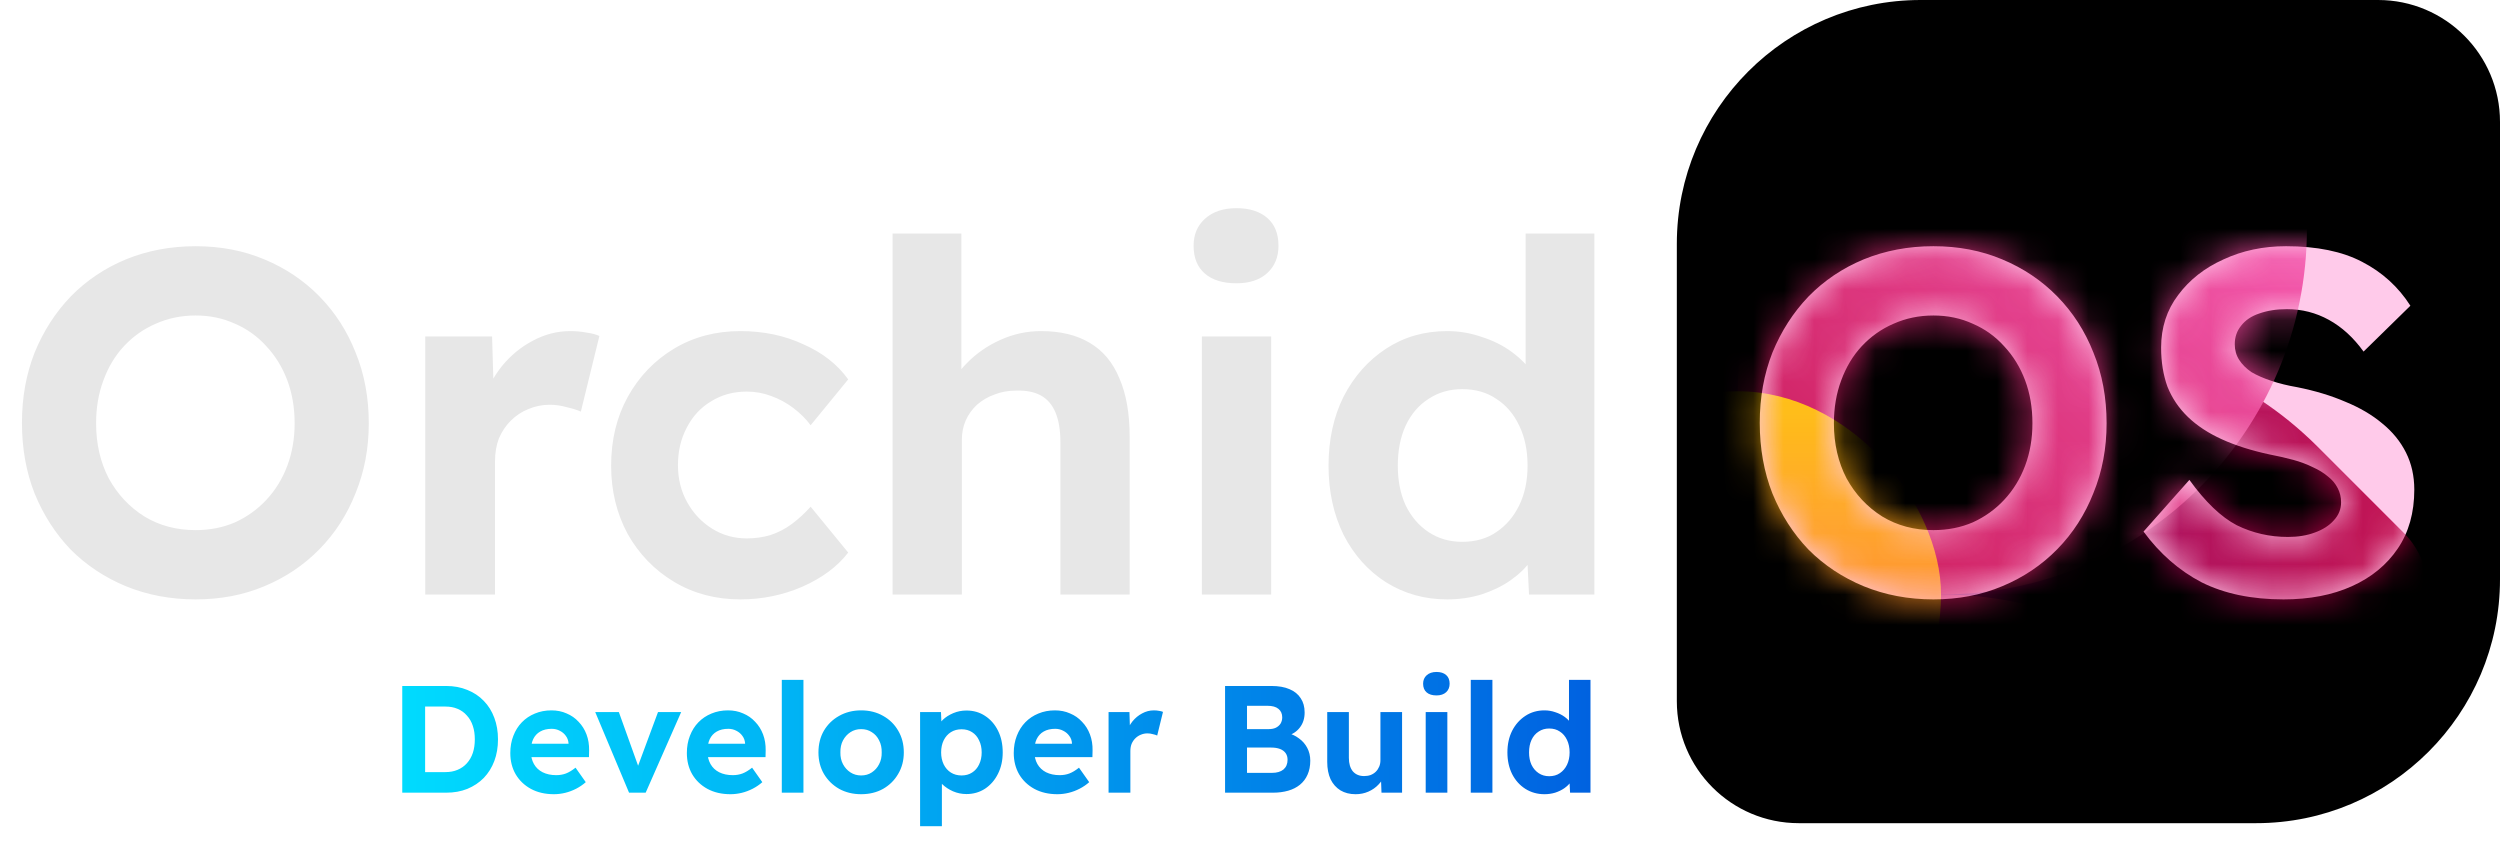 <svg width="82" height="28" viewBox="0 0 82 28" fill="none" xmlns="http://www.w3.org/2000/svg">
<path d="M55 8C55 3.582 58.582 0 63 0H78C80.209 0 82 1.791 82 4V19C82 23.418 78.418 27 74 27H59C56.791 27 55 25.209 55 23V8Z" fill="black"/>
<g filter="url(#filter0_b_373_4)">
<path d="M63.416 19.66C62.595 19.66 61.832 19.516 61.128 19.228C60.435 18.94 59.832 18.54 59.32 18.028C58.819 17.505 58.424 16.892 58.136 16.188C57.859 15.484 57.72 14.711 57.72 13.868C57.72 13.036 57.859 12.268 58.136 11.564C58.424 10.86 58.819 10.247 59.32 9.724C59.832 9.201 60.435 8.796 61.128 8.508C61.832 8.22 62.595 8.076 63.416 8.076C64.237 8.076 64.989 8.22 65.672 8.508C66.365 8.796 66.968 9.201 67.48 9.724C67.992 10.247 68.387 10.86 68.664 11.564C68.952 12.268 69.096 13.041 69.096 13.884C69.096 14.705 68.952 15.468 68.664 16.172C68.387 16.876 67.992 17.489 67.48 18.012C66.968 18.535 66.365 18.94 65.672 19.228C64.989 19.516 64.237 19.66 63.416 19.66ZM63.416 17.388C63.885 17.388 64.317 17.303 64.712 17.132C65.107 16.951 65.448 16.705 65.736 16.396C66.035 16.076 66.264 15.703 66.424 15.276C66.584 14.849 66.664 14.385 66.664 13.884C66.664 13.372 66.584 12.903 66.424 12.476C66.264 12.049 66.035 11.676 65.736 11.356C65.448 11.036 65.107 10.791 64.712 10.62C64.317 10.439 63.885 10.348 63.416 10.348C62.947 10.348 62.509 10.439 62.104 10.62C61.709 10.791 61.363 11.036 61.064 11.356C60.776 11.665 60.552 12.039 60.392 12.476C60.232 12.903 60.152 13.372 60.152 13.884C60.152 14.556 60.291 15.159 60.568 15.692C60.856 16.215 61.245 16.631 61.736 16.94C62.227 17.239 62.787 17.388 63.416 17.388ZM74.9 19.66C73.855 19.66 72.959 19.473 72.213 19.1C71.477 18.716 70.842 18.161 70.308 17.436L71.812 15.74C72.335 16.465 72.853 16.961 73.365 17.228C73.887 17.484 74.447 17.612 75.044 17.612C75.375 17.612 75.668 17.564 75.924 17.468C76.191 17.372 76.399 17.239 76.549 17.068C76.709 16.897 76.788 16.7 76.788 16.476C76.788 16.305 76.751 16.151 76.677 16.012C76.602 15.863 76.495 15.735 76.356 15.628C76.218 15.511 76.052 15.409 75.861 15.324C75.668 15.228 75.455 15.148 75.221 15.084C74.986 15.02 74.73 14.961 74.453 14.908C73.855 14.78 73.332 14.615 72.885 14.412C72.436 14.209 72.063 13.964 71.764 13.676C71.466 13.388 71.242 13.057 71.093 12.684C70.954 12.3 70.885 11.873 70.885 11.404C70.885 10.743 71.071 10.167 71.445 9.676C71.818 9.175 72.314 8.785 72.933 8.508C73.551 8.22 74.234 8.076 74.981 8.076C75.994 8.076 76.826 8.247 77.477 8.588C78.138 8.929 78.666 9.409 79.061 10.028L77.525 11.532C77.194 11.073 76.815 10.727 76.388 10.492C75.962 10.257 75.503 10.14 75.013 10.14C74.671 10.14 74.367 10.188 74.1 10.284C73.844 10.369 73.647 10.503 73.508 10.684C73.37 10.855 73.3 11.057 73.3 11.292C73.3 11.484 73.349 11.655 73.445 11.804C73.54 11.953 73.674 12.087 73.844 12.204C74.026 12.311 74.245 12.407 74.501 12.492C74.757 12.577 75.039 12.647 75.349 12.7C75.935 12.817 76.463 12.977 76.933 13.18C77.402 13.372 77.802 13.607 78.132 13.884C78.474 14.161 78.735 14.481 78.916 14.844C79.098 15.207 79.189 15.612 79.189 16.06C79.189 16.817 79.007 17.463 78.644 17.996C78.282 18.529 77.781 18.94 77.141 19.228C76.501 19.516 75.754 19.66 74.9 19.66Z" fill="#FFCAEA"/>
</g>
<mask id="mask0_373_4" style="mask-type:alpha" maskUnits="userSpaceOnUse" x="57" y="8" width="23" height="12">
<path d="M63.416 19.66C62.595 19.66 61.832 19.516 61.128 19.228C60.435 18.94 59.832 18.54 59.32 18.028C58.819 17.505 58.424 16.892 58.136 16.188C57.859 15.484 57.72 14.711 57.72 13.868C57.72 13.036 57.859 12.268 58.136 11.564C58.424 10.86 58.819 10.247 59.32 9.724C59.832 9.201 60.435 8.796 61.128 8.508C61.832 8.22 62.595 8.076 63.416 8.076C64.237 8.076 64.989 8.22 65.672 8.508C66.365 8.796 66.968 9.201 67.48 9.724C67.992 10.247 68.387 10.86 68.664 11.564C68.952 12.268 69.096 13.041 69.096 13.884C69.096 14.705 68.952 15.468 68.664 16.172C68.387 16.876 67.992 17.489 67.48 18.012C66.968 18.535 66.365 18.94 65.672 19.228C64.989 19.516 64.237 19.66 63.416 19.66ZM63.416 17.388C63.885 17.388 64.317 17.303 64.712 17.132C65.107 16.951 65.448 16.705 65.736 16.396C66.035 16.076 66.264 15.703 66.424 15.276C66.584 14.849 66.664 14.385 66.664 13.884C66.664 13.372 66.584 12.903 66.424 12.476C66.264 12.049 66.035 11.676 65.736 11.356C65.448 11.036 65.107 10.791 64.712 10.62C64.317 10.439 63.885 10.348 63.416 10.348C62.947 10.348 62.509 10.439 62.104 10.62C61.709 10.791 61.363 11.036 61.064 11.356C60.776 11.665 60.552 12.039 60.392 12.476C60.232 12.903 60.152 13.372 60.152 13.884C60.152 14.556 60.291 15.159 60.568 15.692C60.856 16.215 61.245 16.631 61.736 16.94C62.227 17.239 62.787 17.388 63.416 17.388ZM74.9 19.66C73.855 19.66 72.959 19.473 72.213 19.1C71.477 18.716 70.842 18.161 70.308 17.436L71.812 15.74C72.335 16.465 72.853 16.961 73.365 17.228C73.887 17.484 74.447 17.612 75.044 17.612C75.375 17.612 75.668 17.564 75.924 17.468C76.191 17.372 76.399 17.239 76.549 17.068C76.709 16.897 76.788 16.7 76.788 16.476C76.788 16.305 76.751 16.151 76.677 16.012C76.602 15.863 76.495 15.735 76.356 15.628C76.218 15.511 76.052 15.409 75.861 15.324C75.668 15.228 75.455 15.148 75.221 15.084C74.986 15.02 74.73 14.961 74.453 14.908C73.855 14.78 73.332 14.615 72.885 14.412C72.436 14.209 72.063 13.964 71.764 13.676C71.466 13.388 71.242 13.057 71.093 12.684C70.954 12.3 70.885 11.873 70.885 11.404C70.885 10.743 71.071 10.167 71.445 9.676C71.818 9.175 72.314 8.785 72.933 8.508C73.551 8.22 74.234 8.076 74.981 8.076C75.994 8.076 76.826 8.247 77.477 8.588C78.138 8.929 78.666 9.409 79.061 10.028L77.525 11.532C77.194 11.073 76.815 10.727 76.388 10.492C75.962 10.257 75.503 10.14 75.013 10.14C74.671 10.14 74.367 10.188 74.1 10.284C73.844 10.369 73.647 10.503 73.508 10.684C73.37 10.855 73.3 11.057 73.3 11.292C73.3 11.484 73.349 11.655 73.445 11.804C73.54 11.953 73.674 12.087 73.844 12.204C74.026 12.311 74.245 12.407 74.501 12.492C74.757 12.577 75.039 12.647 75.349 12.7C75.935 12.817 76.463 12.977 76.933 13.18C77.402 13.372 77.802 13.607 78.132 13.884C78.474 14.161 78.735 14.481 78.916 14.844C79.098 15.207 79.189 15.612 79.189 16.06C79.189 16.817 79.007 17.463 78.644 17.996C78.282 18.529 77.781 18.94 77.141 19.228C76.501 19.516 75.754 19.66 74.9 19.66Z" fill="#FFCAEA"/>
</mask>
<g mask="url(#mask0_373_4)">
<g opacity="0.9" filter="url(#filter1_f_373_4)">
<path d="M37.714 14.652C42.4 9.966 49.998 9.966 54.685 14.652L57.513 17.48C58.554 18.522 58.554 20.21 57.513 21.252L54.685 24.08C49.998 28.766 42.4 28.766 37.714 24.08L34.886 21.252C33.844 20.21 33.844 18.522 34.886 17.48L37.714 14.652Z" fill="url(#paint0_linear_373_4)"/>
<path d="M52.152 38.518C47.466 33.832 47.466 26.234 52.152 21.547L54.98 18.719C56.022 17.677 57.71 17.677 58.752 18.719L61.58 21.547C66.266 26.234 66.266 33.832 61.58 38.518L58.752 41.346C57.71 42.388 56.022 42.388 54.98 41.346L52.152 38.518Z" fill="url(#paint1_linear_373_4)"/>
<path d="M76.018 24.08C71.332 28.766 63.734 28.766 59.047 24.08L56.219 21.252C55.178 20.21 55.178 18.522 56.219 17.48L59.047 14.652C63.734 9.966 71.332 9.966 76.018 14.652L78.846 17.48C79.888 18.522 79.888 20.21 78.846 21.252L76.018 24.08Z" fill="url(#paint2_linear_373_4)"/>
<path d="M61.58 0.214C66.266 4.9 66.266 12.498 61.58 17.185L58.752 20.013C57.71 21.054 56.022 21.054 54.98 20.013L52.152 17.185C47.466 12.498 47.466 4.9 52.152 0.214L54.98 -2.614C56.022 -3.656 57.71 -3.656 58.752 -2.614L61.58 0.214Z" fill="url(#paint3_linear_373_4)"/>
<path d="M57 22.167C57 20.694 58.194 19.5 59.667 19.5H63.667C70.294 19.5 75.667 24.873 75.667 31.5V35.5C75.667 36.973 74.473 38.167 73 38.167H69C62.373 38.167 57 32.794 57 26.167V22.167Z" fill="url(#paint4_linear_373_4)"/>
<path d="M57 12.833C57 6.206 62.373 0.833 69 0.833H73C74.473 0.833 75.667 2.027 75.667 3.5V7.5C75.667 14.127 70.294 19.5 63.667 19.5H59.667C58.194 19.5 57 18.306 57 16.833V12.833Z" fill="url(#paint5_linear_373_4)"/>
<rect x="50.333" y="12.833" width="13.333" height="13.333" rx="6.667" fill="url(#paint6_linear_373_4)"/>
</g>
</g>
<g filter="url(#filter2_b_373_4)">
<path d="M6.416 19.66C5.595 19.66 4.832 19.516 4.128 19.228C3.435 18.94 2.832 18.54 2.32 18.028C1.819 17.505 1.424 16.892 1.136 16.188C0.859 15.484 0.72 14.711 0.72 13.868C0.72 13.036 0.859 12.268 1.136 11.564C1.424 10.86 1.819 10.247 2.32 9.724C2.832 9.201 3.435 8.796 4.128 8.508C4.832 8.22 5.595 8.076 6.416 8.076C7.237 8.076 7.989 8.22 8.672 8.508C9.365 8.796 9.968 9.201 10.48 9.724C10.992 10.247 11.387 10.86 11.664 11.564C11.952 12.268 12.096 13.041 12.096 13.884C12.096 14.705 11.952 15.468 11.664 16.172C11.387 16.876 10.992 17.489 10.48 18.012C9.968 18.535 9.365 18.94 8.672 19.228C7.989 19.516 7.237 19.66 6.416 19.66ZM6.416 17.388C6.885 17.388 7.317 17.303 7.712 17.132C8.107 16.951 8.448 16.705 8.736 16.396C9.035 16.076 9.264 15.703 9.424 15.276C9.584 14.849 9.664 14.385 9.664 13.884C9.664 13.372 9.584 12.903 9.424 12.476C9.264 12.049 9.035 11.676 8.736 11.356C8.448 11.036 8.107 10.791 7.712 10.62C7.317 10.439 6.885 10.348 6.416 10.348C5.947 10.348 5.509 10.439 5.104 10.62C4.709 10.791 4.363 11.036 4.064 11.356C3.776 11.665 3.552 12.039 3.392 12.476C3.232 12.903 3.152 13.372 3.152 13.884C3.152 14.556 3.291 15.159 3.568 15.692C3.856 16.215 4.245 16.631 4.736 16.94C5.227 17.239 5.787 17.388 6.416 17.388ZM13.948 19.5V11.036H16.14L16.221 13.756L15.836 13.18C15.975 12.753 16.183 12.364 16.46 12.012C16.748 11.66 17.084 11.383 17.468 11.18C17.863 10.967 18.274 10.86 18.701 10.86C18.892 10.86 19.069 10.876 19.229 10.908C19.399 10.929 19.543 10.967 19.66 11.02L19.052 13.5C18.935 13.447 18.78 13.399 18.588 13.356C18.407 13.303 18.221 13.276 18.029 13.276C17.783 13.276 17.549 13.324 17.325 13.42C17.111 13.505 16.919 13.633 16.748 13.804C16.588 13.964 16.46 14.156 16.364 14.38C16.279 14.604 16.236 14.855 16.236 15.132V19.5H13.948ZM24.285 19.66C23.474 19.66 22.749 19.468 22.109 19.084C21.469 18.7 20.962 18.177 20.589 17.516C20.226 16.844 20.045 16.097 20.045 15.276C20.045 14.433 20.226 13.681 20.589 13.02C20.962 12.348 21.469 11.82 22.109 11.436C22.749 11.052 23.474 10.86 24.285 10.86C25.042 10.86 25.73 11.004 26.349 11.292C26.978 11.569 27.469 11.953 27.821 12.444L26.589 13.948C26.439 13.745 26.253 13.559 26.029 13.388C25.805 13.217 25.559 13.084 25.293 12.988C25.037 12.892 24.77 12.844 24.493 12.844C24.055 12.844 23.666 12.951 23.325 13.164C22.983 13.367 22.717 13.655 22.525 14.028C22.333 14.391 22.237 14.801 22.237 15.26C22.237 15.708 22.338 16.113 22.541 16.476C22.743 16.839 23.015 17.127 23.357 17.34C23.698 17.553 24.077 17.66 24.493 17.66C24.77 17.66 25.031 17.623 25.277 17.548C25.533 17.463 25.767 17.34 25.981 17.18C26.194 17.02 26.397 16.833 26.589 16.62L27.821 18.124C27.469 18.583 26.967 18.956 26.317 19.244C25.677 19.521 24.999 19.66 24.285 19.66ZM29.277 19.5V7.66H31.533V12.764L31.085 12.956C31.191 12.572 31.399 12.225 31.709 11.916C32.018 11.596 32.386 11.34 32.813 11.148C33.239 10.956 33.682 10.86 34.141 10.86C34.781 10.86 35.314 10.988 35.741 11.244C36.178 11.5 36.503 11.889 36.717 12.412C36.941 12.924 37.053 13.564 37.053 14.332V19.5H34.781V14.492C34.781 14.108 34.727 13.788 34.621 13.532C34.514 13.276 34.354 13.089 34.141 12.972C33.927 12.855 33.655 12.801 33.325 12.812C33.069 12.812 32.834 12.855 32.621 12.94C32.407 13.015 32.215 13.127 32.045 13.276C31.885 13.425 31.762 13.596 31.677 13.788C31.591 13.98 31.549 14.193 31.549 14.428V19.5H30.413C30.178 19.5 29.965 19.5 29.773 19.5C29.581 19.5 29.415 19.5 29.277 19.5ZM39.422 19.5V11.036H41.694V19.5H39.422ZM40.558 9.292C40.11 9.292 39.763 9.185 39.518 8.972C39.272 8.759 39.15 8.455 39.15 8.06C39.15 7.697 39.272 7.404 39.518 7.18C39.774 6.945 40.12 6.828 40.558 6.828C40.984 6.828 41.32 6.935 41.566 7.148C41.811 7.361 41.934 7.665 41.934 8.06C41.934 8.433 41.811 8.732 41.566 8.956C41.32 9.18 40.984 9.292 40.558 9.292ZM47.464 19.66C46.728 19.66 46.061 19.473 45.464 19.1C44.877 18.727 44.413 18.209 44.072 17.548C43.741 16.876 43.576 16.119 43.576 15.276C43.576 14.423 43.741 13.665 44.072 13.004C44.413 12.343 44.877 11.82 45.464 11.436C46.051 11.052 46.717 10.86 47.464 10.86C47.859 10.86 48.237 10.924 48.6 11.052C48.973 11.169 49.304 11.335 49.592 11.548C49.88 11.761 50.115 12.001 50.296 12.268C50.477 12.524 50.584 12.791 50.616 13.068L50.04 13.18V7.66H52.296V19.5H50.152L50.056 17.548L50.504 17.612C50.493 17.868 50.403 18.119 50.232 18.364C50.061 18.609 49.832 18.833 49.544 19.036C49.267 19.228 48.947 19.383 48.584 19.5C48.232 19.607 47.859 19.66 47.464 19.66ZM47.96 17.772C48.397 17.772 48.771 17.665 49.08 17.452C49.4 17.239 49.651 16.945 49.832 16.572C50.013 16.199 50.104 15.767 50.104 15.276C50.104 14.775 50.013 14.337 49.832 13.964C49.651 13.58 49.4 13.287 49.08 13.084C48.771 12.871 48.397 12.764 47.96 12.764C47.544 12.764 47.176 12.871 46.856 13.084C46.536 13.287 46.285 13.58 46.104 13.964C45.933 14.337 45.848 14.775 45.848 15.276C45.848 15.767 45.933 16.199 46.104 16.572C46.285 16.945 46.536 17.239 46.856 17.452C47.176 17.665 47.544 17.772 47.96 17.772Z" fill="#E7E7E7"/>
</g>
<path d="M13.194 26V22.5H14.634C14.888 22.5 15.119 22.543 15.329 22.63C15.539 22.713 15.719 22.833 15.869 22.99C16.019 23.143 16.134 23.328 16.214 23.545C16.294 23.758 16.334 23.993 16.334 24.25C16.334 24.51 16.294 24.747 16.214 24.96C16.134 25.173 16.019 25.358 15.869 25.515C15.719 25.668 15.539 25.788 15.329 25.875C15.123 25.958 14.891 26 14.634 26H13.194ZM13.944 25.45L13.864 25.325H14.609C14.759 25.325 14.893 25.3 15.009 25.25C15.129 25.2 15.231 25.128 15.314 25.035C15.401 24.938 15.466 24.825 15.509 24.695C15.553 24.562 15.574 24.413 15.574 24.25C15.574 24.087 15.553 23.94 15.509 23.81C15.466 23.677 15.401 23.563 15.314 23.47C15.231 23.373 15.129 23.3 15.009 23.25C14.893 23.2 14.759 23.175 14.609 23.175H13.849L13.944 23.06V25.45ZM18.168 26.05C17.881 26.05 17.629 25.992 17.413 25.875C17.199 25.758 17.033 25.598 16.913 25.395C16.796 25.192 16.738 24.96 16.738 24.7C16.738 24.493 16.771 24.305 16.838 24.135C16.904 23.962 16.998 23.813 17.118 23.69C17.238 23.567 17.379 23.472 17.543 23.405C17.709 23.335 17.891 23.3 18.088 23.3C18.268 23.3 18.433 23.333 18.583 23.4C18.736 23.463 18.868 23.555 18.978 23.675C19.091 23.792 19.178 23.93 19.238 24.09C19.298 24.25 19.326 24.425 19.323 24.615L19.318 24.835H17.193L17.078 24.395H18.733L18.648 24.485V24.38C18.641 24.287 18.611 24.205 18.558 24.135C18.508 24.065 18.443 24.01 18.363 23.97C18.283 23.927 18.194 23.905 18.098 23.905C17.948 23.905 17.821 23.935 17.718 23.995C17.618 24.052 17.541 24.135 17.488 24.245C17.438 24.352 17.413 24.485 17.413 24.645C17.413 24.802 17.446 24.94 17.513 25.06C17.579 25.177 17.674 25.267 17.798 25.33C17.924 25.393 18.073 25.425 18.243 25.425C18.359 25.425 18.466 25.407 18.563 25.37C18.659 25.333 18.764 25.27 18.878 25.18L19.213 25.655C19.119 25.738 19.014 25.81 18.898 25.87C18.781 25.93 18.661 25.975 18.538 26.005C18.414 26.035 18.291 26.05 18.168 26.05ZM20.633 26L19.523 23.355H20.298L21.003 25.32L20.843 25.35L21.583 23.355H22.343L21.178 26H20.633ZM23.959 26.05C23.672 26.05 23.42 25.992 23.204 25.875C22.99 25.758 22.824 25.598 22.704 25.395C22.587 25.192 22.529 24.96 22.529 24.7C22.529 24.493 22.562 24.305 22.629 24.135C22.695 23.962 22.789 23.813 22.909 23.69C23.029 23.567 23.17 23.472 23.334 23.405C23.5 23.335 23.682 23.3 23.879 23.3C24.059 23.3 24.224 23.333 24.374 23.4C24.527 23.463 24.659 23.555 24.769 23.675C24.882 23.792 24.969 23.93 25.029 24.09C25.089 24.25 25.117 24.425 25.114 24.615L25.109 24.835H22.984L22.869 24.395H24.524L24.439 24.485V24.38C24.432 24.287 24.402 24.205 24.349 24.135C24.299 24.065 24.234 24.01 24.154 23.97C24.074 23.927 23.985 23.905 23.889 23.905C23.739 23.905 23.612 23.935 23.509 23.995C23.409 24.052 23.332 24.135 23.279 24.245C23.229 24.352 23.204 24.485 23.204 24.645C23.204 24.802 23.237 24.94 23.304 25.06C23.37 25.177 23.465 25.267 23.589 25.33C23.715 25.393 23.864 25.425 24.034 25.425C24.15 25.425 24.257 25.407 24.354 25.37C24.45 25.333 24.555 25.27 24.669 25.18L25.004 25.655C24.91 25.738 24.805 25.81 24.689 25.87C24.572 25.93 24.452 25.975 24.329 26.005C24.205 26.035 24.082 26.05 23.959 26.05ZM25.643 26V22.3H26.353V26H25.643ZM28.245 26.05C27.978 26.05 27.738 25.992 27.525 25.875C27.315 25.755 27.148 25.592 27.025 25.385C26.905 25.178 26.845 24.943 26.845 24.68C26.845 24.41 26.905 24.172 27.025 23.965C27.148 23.758 27.315 23.597 27.525 23.48C27.738 23.36 27.978 23.3 28.245 23.3C28.515 23.3 28.755 23.36 28.965 23.48C29.175 23.597 29.34 23.758 29.46 23.965C29.583 24.172 29.645 24.41 29.645 24.68C29.645 24.943 29.583 25.178 29.46 25.385C29.34 25.592 29.175 25.755 28.965 25.875C28.755 25.992 28.515 26.05 28.245 26.05ZM28.245 25.435C28.378 25.435 28.495 25.402 28.595 25.335C28.698 25.268 28.778 25.178 28.835 25.065C28.895 24.952 28.923 24.823 28.92 24.68C28.923 24.53 28.895 24.398 28.835 24.285C28.778 24.168 28.698 24.078 28.595 24.015C28.495 23.948 28.378 23.915 28.245 23.915C28.115 23.915 27.998 23.948 27.895 24.015C27.792 24.082 27.71 24.172 27.65 24.285C27.59 24.398 27.562 24.53 27.565 24.68C27.562 24.823 27.59 24.952 27.65 25.065C27.71 25.178 27.792 25.268 27.895 25.335C27.998 25.402 28.115 25.435 28.245 25.435ZM30.179 27.1V23.355H30.864L30.889 23.945L30.759 23.9C30.779 23.797 30.834 23.7 30.924 23.61C31.018 23.52 31.133 23.447 31.269 23.39C31.406 23.333 31.549 23.305 31.699 23.305C31.929 23.305 32.133 23.363 32.309 23.48C32.489 23.597 32.631 23.758 32.734 23.965C32.838 24.172 32.889 24.41 32.889 24.68C32.889 24.94 32.838 25.173 32.734 25.38C32.631 25.587 32.489 25.75 32.309 25.87C32.129 25.987 31.926 26.045 31.699 26.045C31.546 26.045 31.399 26.015 31.259 25.955C31.123 25.895 31.006 25.818 30.909 25.725C30.813 25.632 30.753 25.53 30.729 25.42L30.894 25.35V27.1H30.179ZM31.539 25.435C31.673 25.435 31.788 25.403 31.884 25.34C31.984 25.277 32.061 25.188 32.114 25.075C32.171 24.958 32.199 24.827 32.199 24.68C32.199 24.53 32.171 24.398 32.114 24.285C32.061 24.168 31.984 24.078 31.884 24.015C31.788 23.952 31.673 23.92 31.539 23.92C31.406 23.92 31.289 23.952 31.189 24.015C31.089 24.078 31.011 24.167 30.954 24.28C30.898 24.393 30.869 24.527 30.869 24.68C30.869 24.827 30.898 24.958 30.954 25.075C31.011 25.188 31.089 25.277 31.189 25.34C31.289 25.403 31.406 25.435 31.539 25.435ZM34.681 26.05C34.395 26.05 34.143 25.992 33.926 25.875C33.713 25.758 33.546 25.598 33.426 25.395C33.31 25.192 33.251 24.96 33.251 24.7C33.251 24.493 33.285 24.305 33.351 24.135C33.418 23.962 33.511 23.813 33.631 23.69C33.751 23.567 33.893 23.472 34.056 23.405C34.223 23.335 34.405 23.3 34.601 23.3C34.781 23.3 34.946 23.333 35.096 23.4C35.25 23.463 35.381 23.555 35.491 23.675C35.605 23.792 35.691 23.93 35.751 24.09C35.811 24.25 35.84 24.425 35.836 24.615L35.831 24.835H33.706L33.591 24.395H35.246L35.161 24.485V24.38C35.155 24.287 35.125 24.205 35.071 24.135C35.021 24.065 34.956 24.01 34.876 23.97C34.796 23.927 34.708 23.905 34.611 23.905C34.461 23.905 34.335 23.935 34.231 23.995C34.131 24.052 34.055 24.135 34.001 24.245C33.951 24.352 33.926 24.485 33.926 24.645C33.926 24.802 33.96 24.94 34.026 25.06C34.093 25.177 34.188 25.267 34.311 25.33C34.438 25.393 34.586 25.425 34.756 25.425C34.873 25.425 34.98 25.407 35.076 25.37C35.173 25.333 35.278 25.27 35.391 25.18L35.726 25.655C35.633 25.738 35.528 25.81 35.411 25.87C35.295 25.93 35.175 25.975 35.051 26.005C34.928 26.035 34.805 26.05 34.681 26.05ZM36.361 26V23.355H37.046L37.071 24.205L36.951 24.025C36.994 23.892 37.059 23.77 37.146 23.66C37.236 23.55 37.341 23.463 37.461 23.4C37.584 23.333 37.712 23.3 37.846 23.3C37.906 23.3 37.961 23.305 38.011 23.315C38.064 23.322 38.109 23.333 38.146 23.35L37.956 24.125C37.919 24.108 37.871 24.093 37.811 24.08C37.754 24.063 37.696 24.055 37.636 24.055C37.559 24.055 37.486 24.07 37.416 24.1C37.349 24.127 37.289 24.167 37.236 24.22C37.186 24.27 37.146 24.33 37.116 24.4C37.089 24.47 37.076 24.548 37.076 24.635V26H36.361ZM40.182 26V22.5H41.702C41.938 22.5 42.137 22.535 42.297 22.605C42.457 22.672 42.578 22.77 42.662 22.9C42.748 23.027 42.792 23.183 42.792 23.37C42.792 23.563 42.74 23.727 42.637 23.86C42.537 23.993 42.395 24.087 42.212 24.14L42.207 24.035C42.36 24.072 42.493 24.133 42.607 24.22C42.723 24.303 42.813 24.407 42.877 24.53C42.943 24.653 42.977 24.793 42.977 24.95C42.977 25.123 42.947 25.277 42.887 25.41C42.83 25.54 42.747 25.65 42.637 25.74C42.53 25.827 42.402 25.892 42.252 25.935C42.102 25.978 41.935 26 41.752 26H40.182ZM40.902 25.35H41.722C41.882 25.35 42.007 25.313 42.097 25.24C42.187 25.163 42.232 25.057 42.232 24.92C42.232 24.833 42.21 24.76 42.167 24.7C42.123 24.64 42.062 24.595 41.982 24.565C41.902 24.535 41.807 24.52 41.697 24.52H40.902V25.35ZM40.902 23.915H41.612C41.705 23.915 41.783 23.9 41.847 23.87C41.913 23.837 41.965 23.792 42.002 23.735C42.038 23.675 42.057 23.607 42.057 23.53C42.057 23.41 42.015 23.317 41.932 23.25C41.852 23.183 41.732 23.15 41.572 23.15H40.902V23.915ZM44.463 26.05C44.273 26.05 44.108 26.008 43.968 25.925C43.828 25.838 43.72 25.717 43.643 25.56C43.57 25.4 43.533 25.21 43.533 24.99V23.355H44.243V24.86C44.243 25.047 44.287 25.193 44.373 25.3C44.463 25.403 44.587 25.455 44.743 25.455C44.823 25.455 44.895 25.443 44.958 25.42C45.025 25.393 45.082 25.357 45.128 25.31C45.175 25.263 45.212 25.208 45.238 25.145C45.265 25.082 45.278 25.012 45.278 24.935V23.355H45.988V26H45.313L45.293 25.455L45.418 25.395C45.382 25.518 45.315 25.63 45.218 25.73C45.125 25.83 45.013 25.908 44.883 25.965C44.753 26.022 44.613 26.05 44.463 26.05ZM46.763 26V23.355H47.473V26H46.763ZM47.118 22.81C46.978 22.81 46.869 22.777 46.793 22.71C46.716 22.643 46.678 22.548 46.678 22.425C46.678 22.312 46.716 22.22 46.793 22.15C46.873 22.077 46.981 22.04 47.118 22.04C47.251 22.04 47.356 22.073 47.433 22.14C47.509 22.207 47.548 22.302 47.548 22.425C47.548 22.542 47.509 22.635 47.433 22.705C47.356 22.775 47.251 22.81 47.118 22.81ZM48.241 26V22.3H48.951V26H48.241ZM50.658 26.05C50.428 26.05 50.219 25.992 50.033 25.875C49.849 25.758 49.704 25.597 49.598 25.39C49.494 25.18 49.443 24.943 49.443 24.68C49.443 24.413 49.494 24.177 49.598 23.97C49.704 23.763 49.849 23.6 50.033 23.48C50.216 23.36 50.424 23.3 50.658 23.3C50.781 23.3 50.899 23.32 51.013 23.36C51.129 23.397 51.233 23.448 51.323 23.515C51.413 23.582 51.486 23.657 51.543 23.74C51.599 23.82 51.633 23.903 51.643 23.99L51.463 24.025V22.3H52.168V26H51.498L51.468 25.39L51.608 25.41C51.604 25.49 51.576 25.568 51.523 25.645C51.469 25.722 51.398 25.792 51.308 25.855C51.221 25.915 51.121 25.963 51.008 26C50.898 26.033 50.781 26.05 50.658 26.05ZM50.813 25.46C50.949 25.46 51.066 25.427 51.163 25.36C51.263 25.293 51.341 25.202 51.398 25.085C51.454 24.968 51.483 24.833 51.483 24.68C51.483 24.523 51.454 24.387 51.398 24.27C51.341 24.15 51.263 24.058 51.163 23.995C51.066 23.928 50.949 23.895 50.813 23.895C50.683 23.895 50.568 23.928 50.468 23.995C50.368 24.058 50.289 24.15 50.233 24.27C50.179 24.387 50.153 24.523 50.153 24.68C50.153 24.833 50.179 24.968 50.233 25.085C50.289 25.202 50.368 25.293 50.468 25.36C50.568 25.427 50.683 25.46 50.813 25.46Z" fill="url(#paint7_linear_373_4)"/>
<defs>
<filter id="filter0_b_373_4" x="55.72" y="6.076" width="25.468" height="15.584" filterUnits="userSpaceOnUse" color-interpolation-filters="sRGB">
<feFlood flood-opacity="0" result="BackgroundImageFix"/>
<feGaussianBlur in="BackgroundImageFix" stdDeviation="1"/>
<feComposite in2="SourceAlpha" operator="in" result="effect1_backgroundBlur_373_4"/>
<feBlend mode="normal" in="SourceGraphic" in2="effect1_backgroundBlur_373_4" result="shape"/>
</filter>
<filter id="filter1_f_373_4" x="29" y="-8.5" width="56" height="56" filterUnits="userSpaceOnUse" color-interpolation-filters="sRGB">
<feFlood flood-opacity="0" result="BackgroundImageFix"/>
<feBlend mode="normal" in="SourceGraphic" in2="BackgroundImageFix" result="shape"/>
<feGaussianBlur stdDeviation="2" result="effect1_foregroundBlur_373_4"/>
</filter>
<filter id="filter2_b_373_4" x="-1.28" y="4.828" width="55.576" height="16.832" filterUnits="userSpaceOnUse" color-interpolation-filters="sRGB">
<feFlood flood-opacity="0" result="BackgroundImageFix"/>
<feGaussianBlur in="BackgroundImageFix" stdDeviation="1"/>
<feComposite in2="SourceAlpha" operator="in" result="effect1_backgroundBlur_373_4"/>
<feBlend mode="normal" in="SourceGraphic" in2="effect1_backgroundBlur_373_4" result="shape"/>
</filter>
<linearGradient id="paint0_linear_373_4" x1="33" y1="19.366" x2="59.399" y2="19.366" gradientUnits="userSpaceOnUse">
<stop stop-color="#C00040"/>
<stop offset="1" stop-color="#7F006A"/>
</linearGradient>
<linearGradient id="paint1_linear_373_4" x1="56.866" y1="43.232" x2="56.866" y2="16.833" gradientUnits="userSpaceOnUse">
<stop stop-color="#C00040"/>
<stop offset="1" stop-color="#7F006A"/>
</linearGradient>
<linearGradient id="paint2_linear_373_4" x1="80.732" y1="19.366" x2="54.333" y2="19.366" gradientUnits="userSpaceOnUse">
<stop stop-color="#C00040"/>
<stop offset="1" stop-color="#7F006A"/>
</linearGradient>
<linearGradient id="paint3_linear_373_4" x1="56.866" y1="-4.5" x2="56.866" y2="21.899" gradientUnits="userSpaceOnUse">
<stop stop-color="#C00040"/>
<stop offset="1" stop-color="#7F006A"/>
</linearGradient>
<linearGradient id="paint4_linear_373_4" x1="75.667" y1="38.167" x2="57" y2="19.5" gradientUnits="userSpaceOnUse">
<stop stop-color="#FF60C0"/>
<stop offset="1" stop-color="#C00040"/>
</linearGradient>
<linearGradient id="paint5_linear_373_4" x1="75.667" y1="0.833" x2="57" y2="19.5" gradientUnits="userSpaceOnUse">
<stop stop-color="#FF60C0"/>
<stop offset="1" stop-color="#C00040"/>
</linearGradient>
<linearGradient id="paint6_linear_373_4" x1="57" y1="12.833" x2="57" y2="26.167" gradientUnits="userSpaceOnUse">
<stop stop-color="#FFC000"/>
<stop offset="1" stop-color="#FF6040"/>
</linearGradient>
<linearGradient id="paint7_linear_373_4" x1="12.5" y1="23.4" x2="52.5" y2="23.4" gradientUnits="userSpaceOnUse">
<stop stop-color="#00DDFF"/>
<stop offset="1" stop-color="#0061E0"/>
</linearGradient>
</defs>
</svg>
